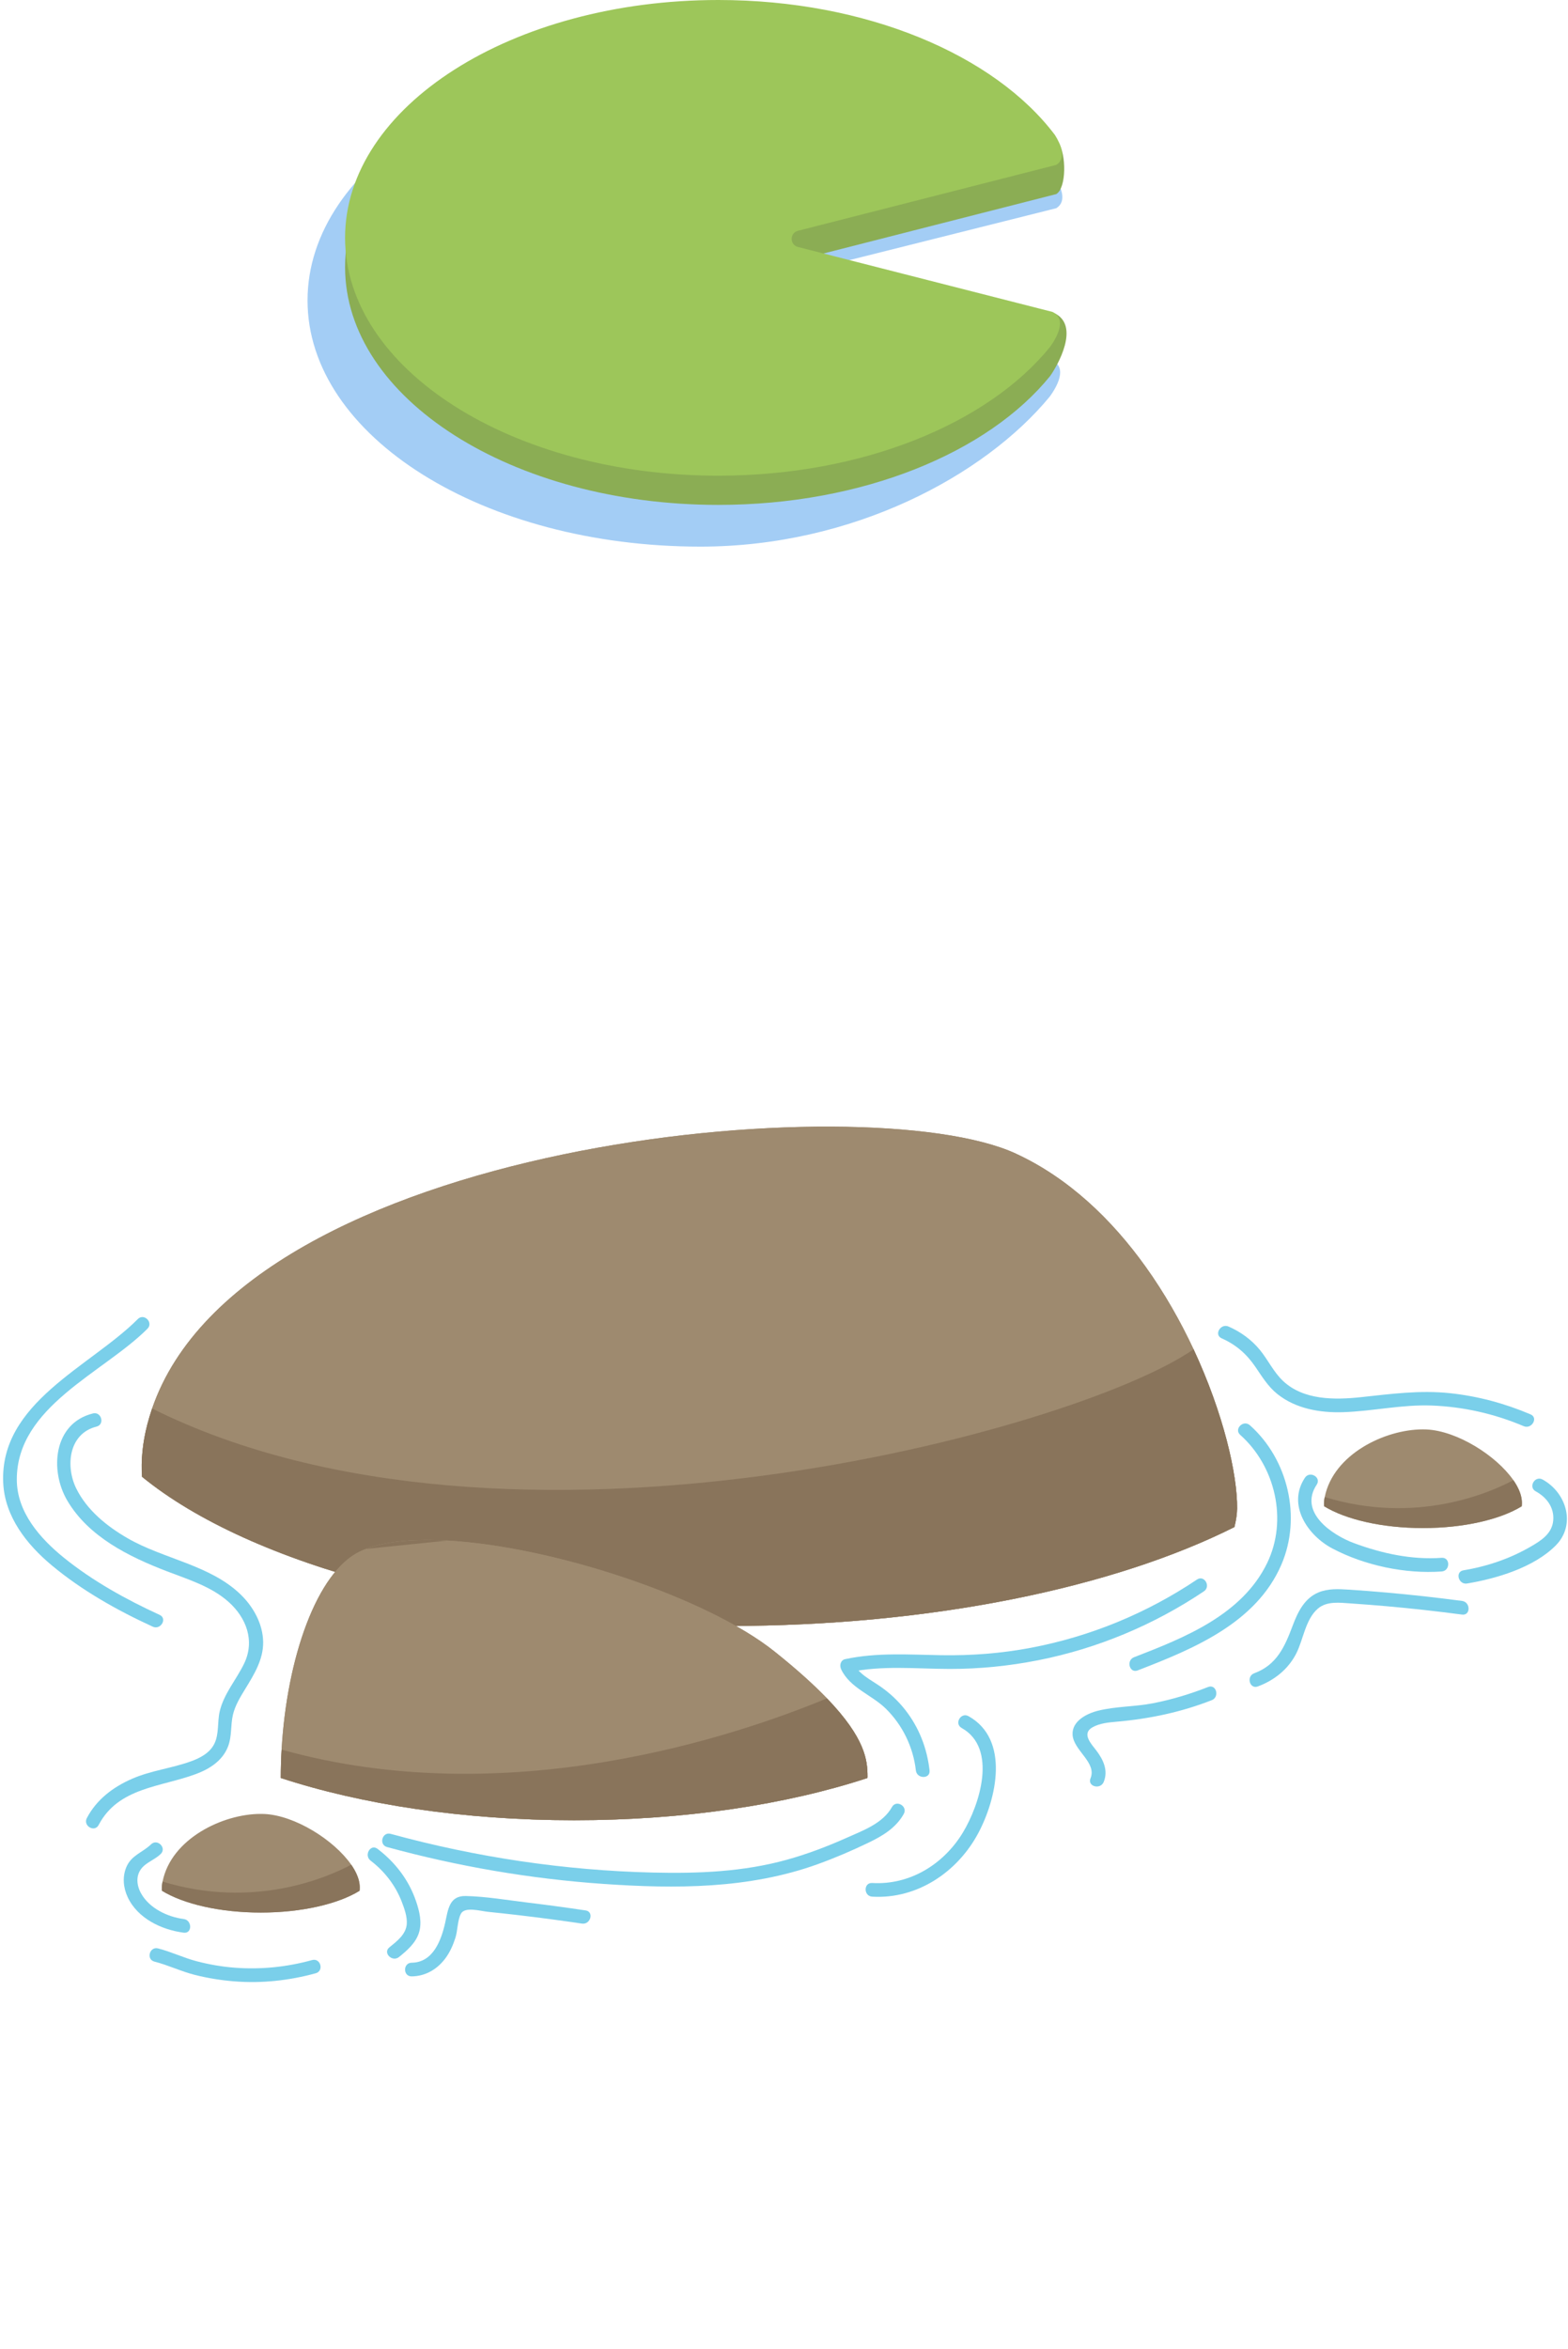 <svg width="376" height="563" viewBox="0 0 376 563" fill="none" xmlns="http://www.w3.org/2000/svg">
<g clip-path="url(#clip0_4684_41038)">
<path d="M86.22 453.139C81.09 456.288 72.397 458.356 62.535 458.356C52.673 458.356 43.953 456.277 38.828 453.123C38.779 452.566 38.801 451.983 38.905 451.36C38.927 451.213 38.954 451.066 38.987 450.924C41.052 440.659 53.405 434.717 62.47 434.711H62.535C62.814 434.711 63.098 434.711 63.371 434.728C70.72 435.055 80.134 440.987 84.221 446.88C85.281 448.408 85.98 449.936 86.193 451.36C86.286 451.988 86.291 452.583 86.22 453.139Z" fill="#9E8A6F"/>
<path d="M86.22 453.139C81.09 456.288 72.397 458.356 62.535 458.356C52.673 458.356 43.953 456.277 38.828 453.123C38.779 452.566 38.801 451.983 38.905 451.36C38.927 451.213 38.954 451.066 38.987 450.924C60.841 457.609 78.418 449.974 84.221 446.88C85.281 448.408 85.98 449.936 86.193 451.36C86.286 451.988 86.291 452.583 86.22 453.139Z" fill="#89745B"/>
<path d="M36.222 442.002C34.168 443.988 31.518 444.588 30.305 447.442C29.311 449.778 29.562 452.408 30.622 454.673C33.015 459.77 38.73 462.482 44.046 463.175C46.133 463.448 46.111 460.168 44.046 459.901C40.134 459.388 35.807 457.319 33.824 453.751C32.611 451.562 32.512 448.959 34.501 447.175C35.741 446.067 37.32 445.494 38.533 444.321C40.052 442.853 37.73 440.539 36.217 442.007L36.222 442.002Z" fill="#7ACFEA"/>
<path d="M88.865 445.909C92.17 448.419 94.809 451.813 96.312 455.693C96.951 457.347 97.678 459.328 97.541 461.112C97.35 463.595 95.159 465.248 93.372 466.689C91.733 468.015 94.066 470.318 95.689 469.003C97.623 467.437 99.677 465.668 100.459 463.207C101.245 460.735 100.579 458.007 99.765 455.628C98.027 450.536 94.782 446.318 90.52 443.077C88.843 441.8 87.204 444.643 88.865 445.904V445.909Z" fill="#7ACFEA"/>
<path d="M364.901 360.989C359.771 364.137 351.078 366.205 341.216 366.205C331.354 366.205 322.634 364.126 317.509 360.972C317.46 360.416 317.482 359.832 317.585 359.21C317.607 359.062 317.635 358.915 317.667 358.773C319.733 348.509 332.086 342.566 341.15 342.561H341.216C341.495 342.561 341.779 342.561 342.052 342.577C349.4 342.904 358.814 348.836 362.901 354.729C363.961 356.257 364.661 357.785 364.874 359.21C364.966 359.837 364.972 360.432 364.901 360.989Z" fill="#9E8A6F"/>
<path d="M364.901 360.989C359.771 364.137 351.078 366.205 341.216 366.205C331.354 366.205 322.634 364.126 317.509 360.972C317.46 360.416 317.482 359.832 317.585 359.21C317.607 359.062 317.635 358.915 317.667 358.773C339.522 365.458 357.099 357.824 362.901 354.729C363.961 356.257 364.661 357.785 364.874 359.21C364.966 359.837 364.972 360.432 364.901 360.989Z" fill="#89745B"/>
<path d="M312.914 354.151C308.592 360.656 313.553 367.979 319.53 371.117C327.289 375.198 336.976 377.228 345.702 376.612C347.794 376.464 347.81 373.19 345.702 373.337C338.506 373.845 331.43 372.312 324.699 369.823C319.35 367.842 311.357 362.407 315.744 355.799C316.913 354.036 314.078 352.399 312.914 354.146V354.151Z" fill="#7ACFEA"/>
<path d="M368.261 357.404C370.889 358.844 372.73 361.289 372.457 364.383C372.179 367.559 369.55 369.212 367.037 370.664C362.049 373.551 356.607 375.39 350.93 376.334C348.854 376.677 349.734 379.837 351.799 379.493C358.896 378.314 367.824 375.646 373.047 370.391C378.003 365.403 375.626 357.715 369.911 354.577C368.059 353.562 366.403 356.389 368.256 357.404H368.261Z" fill="#7ACFEA"/>
<path d="M296.649 361.578C296.638 362.757 296.43 364.247 296.009 365.965C267.139 380.448 223.452 389.67 174.573 389.67C113.194 389.67 60.022 375.122 34.058 353.911C33.791 350.004 34.179 345.813 35.337 341.338C35.67 340.061 36.053 338.801 36.473 337.557C58.596 273.138 207.902 260.014 243.547 276.445C256.267 282.311 266.615 292.264 274.679 303.522C279.252 309.896 283.093 316.689 286.218 323.374C293.343 338.637 296.763 353.387 296.654 361.584L296.649 361.578Z" fill="#9E8A6F"/>
<path d="M296.649 361.578C296.638 362.757 296.43 364.247 296.009 365.965C267.139 380.448 223.452 389.67 174.573 389.67C113.194 389.67 60.022 375.122 34.058 353.911C33.791 350.004 34.179 345.813 35.337 341.338C35.67 340.061 36.053 338.801 36.473 337.557C58.596 273.138 207.902 260.014 243.547 276.445C256.267 282.311 266.615 292.264 274.679 303.522C279.252 309.896 283.093 316.689 286.218 323.374C293.343 338.637 296.763 353.387 296.654 361.584L296.649 361.578Z" fill="#9E8A6F"/>
<path d="M296.649 361.578C296.638 362.757 296.43 364.247 296.009 365.965C267.139 380.448 223.452 389.67 174.573 389.67C113.194 389.67 60.022 375.122 34.058 353.911C33.791 350.004 34.179 345.813 35.337 341.338C35.67 340.061 36.053 338.801 36.473 337.557C121.827 380.066 258.512 342.697 286.213 323.363C293.338 338.626 296.758 353.376 296.649 361.573V361.578Z" fill="#89745B"/>
<path d="M208.033 425.768C208.033 425.877 208.022 425.997 207.989 426.111C188.664 432.452 164.236 436.228 137.677 436.228C111.118 436.228 86.668 432.436 67.332 426.1C67.332 423.83 67.398 421.566 67.529 419.307C68.775 397.326 75.998 376.754 86.291 371.826C86.756 371.597 87.242 371.395 87.75 371.198C92.651 369.332 99.459 368.759 107.277 369.201C132.995 370.647 169.694 382.969 185.741 395.804C191.118 400.093 195.193 403.798 198.297 407.012C207.541 416.622 208.028 421.915 208.028 425.762L208.033 425.768Z" fill="#9E8A6F"/>
<path d="M208.033 425.768C208.033 425.877 208.022 425.997 207.989 426.111C188.664 432.452 164.236 436.228 137.677 436.228C111.118 436.228 86.668 432.436 67.332 426.1C67.332 423.83 67.398 421.566 67.529 419.307C68.775 397.326 75.998 376.754 86.291 371.826C86.756 371.597 87.242 371.395 87.75 371.198C92.651 369.332 99.459 368.759 107.277 369.201C132.995 370.647 169.694 382.969 185.741 395.804C191.118 400.093 195.193 403.798 198.297 407.012C207.541 416.622 208.028 421.915 208.028 425.762L208.033 425.768Z" fill="#9E8A6F"/>
<path d="M107.283 369.207C100.71 369.889 94.186 370.554 87.755 371.204C92.656 369.338 99.464 368.765 107.283 369.207Z" fill="#89745B"/>
<path d="M208.033 425.768C208.033 425.877 208.022 425.997 207.989 426.111C188.664 432.452 164.236 436.228 137.677 436.228C111.118 436.228 86.668 432.436 67.332 426.1C67.332 423.83 67.398 421.566 67.529 419.307C121.843 434.504 176.595 416.011 198.297 407.018C207.541 416.627 208.028 421.92 208.028 425.768H208.033Z" fill="#89745B"/>
<path d="M92.809 442.652C109.752 447.284 127.132 450.269 144.66 451.486C161.958 452.687 179.562 452.714 196.062 446.766C200.209 445.271 204.274 443.525 208.246 441.615C211.628 439.989 214.841 438.079 216.72 434.717C217.748 432.873 214.917 431.219 213.89 433.064C211.694 436.998 206.924 438.695 203.017 440.441C198.351 442.526 193.56 444.343 188.637 445.707C178.229 448.594 167.411 449.02 156.664 448.769C135.372 448.272 114.222 445.107 93.684 439.492C91.646 438.935 90.777 442.095 92.809 442.652Z" fill="#7ACFEA"/>
<path d="M297.403 343.881C305.828 351.379 308.844 364.306 303.861 374.582C297.84 387.013 284.033 392.486 271.936 397.162C269.991 397.916 270.838 401.081 272.811 400.322C286.115 395.176 301.244 388.988 307.281 374.947C312.149 363.63 308.887 349.725 299.719 341.567C298.151 340.17 295.824 342.479 297.403 343.881Z" fill="#7ACFEA"/>
<path d="M264.664 427.056C265.784 424.338 264.588 421.752 262.921 419.552C261.725 417.975 259.272 415.476 261.976 413.954C263.719 412.971 265.855 412.786 267.806 412.611C275.657 411.918 283.224 410.336 290.573 407.454C292.513 406.69 291.671 403.525 289.699 404.295C285.393 405.987 280.973 407.318 276.428 408.202C272.111 409.042 267.565 408.917 263.309 409.981C260.594 410.658 257.015 412.458 257.201 415.738C257.419 419.531 263.074 422.368 261.501 426.188C260.698 428.136 263.866 428.982 264.664 427.056Z" fill="#7ACFEA"/>
<path d="M22.273 338.741C12.805 341.093 11.876 352.367 16.116 359.591C21.213 368.29 30.911 373.065 39.976 376.546C45.073 378.505 50.624 380.18 54.788 383.88C59.115 387.727 61.153 393.255 58.547 398.668C56.689 402.527 53.695 405.872 52.69 410.117C52.094 412.638 52.564 415.465 51.433 417.828C50.357 420.081 48.029 421.304 45.773 422.117C41.145 423.787 36.238 424.305 31.693 426.28C27.147 428.256 23.153 431.257 20.825 435.71C19.847 437.576 22.678 439.235 23.656 437.363C28.382 428.338 38.577 428.294 46.996 425.151C50.275 423.929 53.351 421.97 54.673 418.586C55.629 416.142 55.269 413.5 55.848 410.985C56.372 408.72 57.629 406.69 58.831 404.726C60.94 401.271 63.174 397.681 63.103 393.484C63.032 389.168 60.76 385.097 57.716 382.139C50.444 375.073 39.293 373.632 30.682 368.694C25.715 365.845 20.88 361.971 18.296 356.743C15.668 351.433 16.438 343.559 23.142 341.895C25.191 341.387 24.322 338.228 22.273 338.735V338.741Z" fill="#7ACFEA"/>
<path d="M140.42 457.838C135.754 457.145 131.083 456.512 126.4 455.945C121.565 455.361 116.587 454.504 111.719 454.389C107.693 454.291 107.458 457.625 106.742 460.834C105.802 465.025 103.841 470.318 98.716 470.373C96.607 470.394 96.601 473.669 98.716 473.647C101.967 473.614 104.753 472.004 106.709 469.445C107.862 467.933 108.627 466.198 109.206 464.397C109.763 462.651 109.692 460.19 110.539 458.618C111.473 456.883 115.2 457.991 116.97 458.171C119.418 458.422 121.865 458.689 124.308 458.973C129.4 459.568 134.481 460.25 139.551 460.998C141.617 461.303 142.507 458.149 140.425 457.838H140.42Z" fill="#7ACFEA"/>
<path d="M37.025 470.105C40.336 470.951 43.445 472.468 46.783 473.308C49.876 474.083 53.045 474.591 56.23 474.842C62.786 475.36 69.381 474.645 75.714 472.899C77.746 472.337 76.883 469.177 74.839 469.739C68.769 471.415 62.513 472.053 56.23 471.562C53.176 471.322 50.154 470.804 47.193 470.029C44.024 469.205 41.057 467.748 37.905 466.946C35.861 466.427 34.987 469.581 37.031 470.105H37.025Z" fill="#7ACFEA"/>
<path d="M222.905 424.284C222.293 418.914 220.354 413.943 216.994 409.686C215.338 407.591 213.393 405.774 211.207 404.24C208.722 402.494 205.875 401.25 204.525 398.363C204.198 399.165 203.87 399.968 203.547 400.77C211.53 399.062 219.654 399.951 227.735 399.968C234.865 399.978 241.995 399.258 248.989 397.878C263.162 395.078 276.701 389.408 288.688 381.37C290.431 380.203 288.792 377.365 287.033 378.544C274.985 386.625 261.441 392.208 247.18 394.904C240.089 396.246 232.882 396.797 225.67 396.677C217.961 396.546 210.273 395.989 202.668 397.621C201.548 397.861 201.269 399.133 201.69 400.028C203.793 404.53 209.049 406.172 212.437 409.506C216.442 413.457 218.988 418.712 219.622 424.294C219.856 426.363 223.14 426.39 222.9 424.294L222.905 424.284Z" fill="#7ACFEA"/>
<path d="M209.159 454.542C219.933 455.175 229.604 448.649 234.576 439.334C238.958 431.132 242.225 416.868 232.254 411.291C230.412 410.259 228.757 413.086 230.598 414.117C239.296 418.985 234.909 432.551 230.882 439.197C226.276 446.793 218.168 451.797 209.153 451.268C207.044 451.142 207.055 454.417 209.153 454.542H209.159Z" fill="#7ACFEA"/>
<path d="M33.042 316.127C21.645 327.538 -0.155 336.149 0.774 355.412C1.162 363.493 6.418 370.145 12.406 375.138C19.645 381.174 28.087 385.921 36.626 389.839C38.528 390.712 40.2 387.891 38.282 387.013C30.25 383.329 22.273 378.92 15.378 373.359C9.603 368.699 4.025 362.391 4.03 354.544C4.046 337.049 24.803 329.011 35.359 318.435C36.85 316.94 34.534 314.627 33.042 316.122V316.127Z" fill="#7ACFEA"/>
<path d="M292.95 320.738C296.37 322.244 298.927 324.482 301.025 327.554C302.626 329.895 304.063 332.291 306.308 334.086C310.745 337.633 316.586 338.621 322.131 338.435C329.239 338.195 336.162 336.574 343.308 336.842C350.892 337.125 358.383 338.817 365.365 341.786C367.283 342.604 368.955 339.783 367.021 338.959C360.836 336.329 354.411 334.599 347.723 333.884C340.435 333.109 333.463 334.08 326.234 334.85C320 335.51 312.613 335.565 307.707 330.992C305.401 328.842 304.079 325.895 302.09 323.483C300.069 321.038 297.506 319.189 294.611 317.912C292.698 317.071 291.026 319.887 292.955 320.738H292.95Z" fill="#7ACFEA"/>
<path d="M301.626 404.158C305.571 402.701 308.909 400.049 310.838 396.262C312.553 392.89 313.034 388.071 316.023 385.512C318.181 383.662 321.262 384.093 323.885 384.268C326.743 384.459 329.6 384.683 332.452 384.934C338.517 385.469 344.565 386.145 350.597 386.942C352.684 387.215 352.662 383.941 350.597 383.668C344.565 382.871 338.517 382.194 332.452 381.66C329.42 381.392 326.387 381.152 323.35 380.961C320.907 380.803 318.421 380.677 316.121 381.649C312.783 383.062 311.193 386.358 309.991 389.561C308.106 394.582 306.199 399.002 300.757 401.004C298.796 401.73 299.643 404.895 301.631 404.164L301.626 404.158Z" fill="#7ACFEA"/>
</g>
<path d="M252.95 42.489C254.447 44.827 255.936 48.242 253.298 49.897L188.075 66.251C185.961 66.781 185.961 69.733 188.075 70.263L252.312 86.371C256.054 88.136 253.428 92.701 251.735 95.039C236.076 114.022 204.442 131 167.968 131C115.93 131 73.746 104.585 73.746 72C73.746 39.415 115.93 13 167.968 13C205.412 13 237.755 22.677 252.95 42.489Z" fill="#A3CDF5"/>
<path d="M253.746 34C255.746 37 255.746 45 253.301 46.511L191.346 62.31C189.338 62.823 189.338 65.674 191.346 66.186L252.746 75C259.246 78 253.424 87.864 251.816 90.122C236.942 108.462 206.893 121 172.246 121C122.817 121 82.746 95.48 82.746 64C82.746 32.52 122.817 7 172.246 7C207.815 7 239.313 14.86 253.746 34Z" fill="#8BAD54"/>
<path d="M252.97 32.353C254.392 34.613 255.807 37.911 253.301 39.511L191.346 55.31C189.338 55.823 189.338 58.674 191.346 59.187L252.365 74.748C255.918 76.454 253.424 80.864 251.816 83.122C236.942 101.462 206.893 114 172.246 114C122.817 114 82.746 88.48 82.746 57C82.746 25.52 122.817 0 172.246 0C207.815 0 238.536 13.214 252.97 32.353Z" fill="#9DC65A"/>
<defs>
<clipPath id="clip0_4684_41038">
<rect width="375" height="205" fill="white" transform="translate(0.746 270)"/>
</clipPath>
</defs>
</svg>
